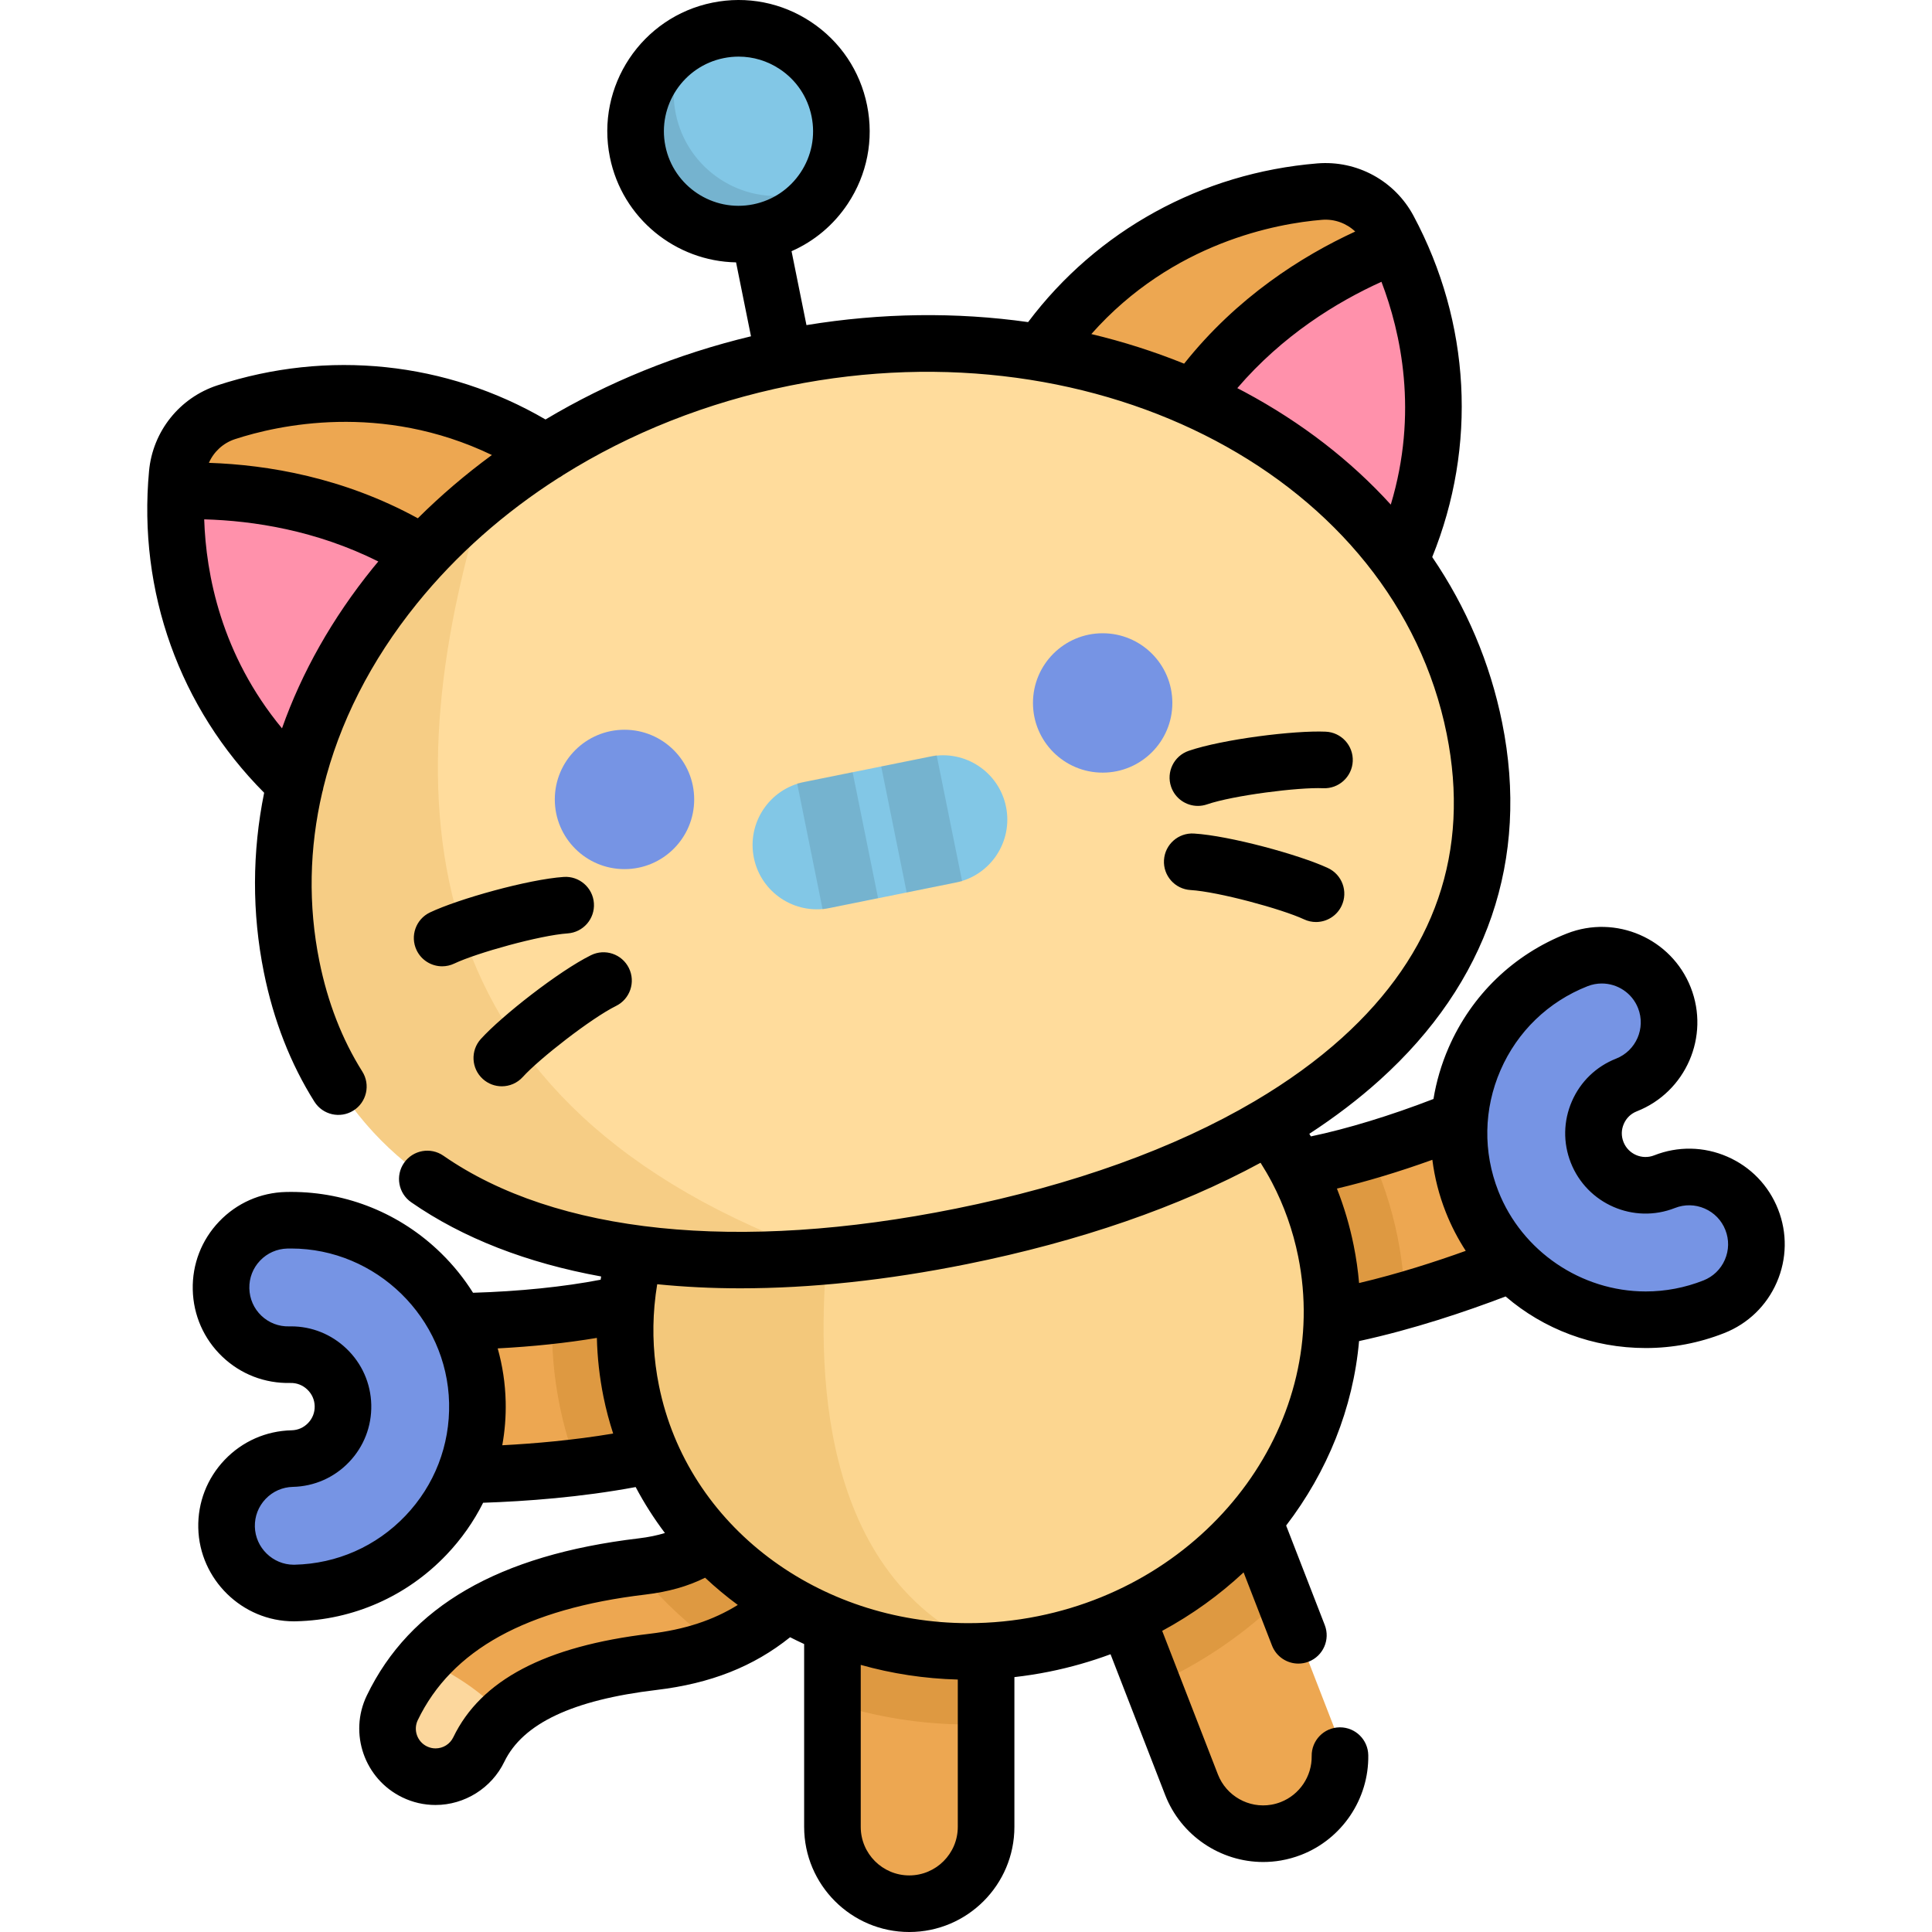 <?xml version="1.0" encoding="iso-8859-1"?>
<!-- Generator: Adobe Illustrator 19.0.0, SVG Export Plug-In . SVG Version: 6.00 Build 0)  -->
<svg version="1.1" id="Capa_1" xmlns="http://www.w3.org/2000/svg" xmlns:xlink="http://www.w3.org/1999/xlink" x="0px" y="0px"
	 viewBox="0 0 511.996 511.996" style="enable-background:new 0 0 511.996 511.996;" xml:space="preserve">
<circle style="fill:#82C7E6;" cx="195.705" cy="34.775" r="27.27"/>
<path style="opacity:0.1;enable-background:new    ;" d="M211.19,51.408c-14.76,2.978-29.141-6.573-32.119-21.334
	c-1.363-6.752-0.097-13.421,3.084-18.959c-9.915,5.676-15.561,17.239-13.177,29.052c2.978,14.761,17.359,24.312,32.119,21.333
	c8.008-1.616,14.477-6.592,18.25-13.16C216.872,49.758,214.137,50.813,211.19,51.408z"/>
<path style="fill:#EDA751;" d="M115.415,470.838c-1.855,0-3.739-0.407-5.522-1.268c-6.329-3.054-8.984-10.661-5.93-16.991
	c10.188-21.115,31.832-33.366,66.167-37.451c19.285-2.295,26.142-12.049,39.471-37.29c3.282-6.215,10.98-8.595,17.195-5.31
	c6.215,3.282,8.593,10.98,5.311,17.195c-14.862,28.143-26.995,46.873-58.97,50.678c-25.014,2.976-40.143,10.578-46.251,23.238
	C124.69,468.187,120.146,470.838,115.415,470.838z"/>
<path style="fill:#FCD79D;" d="M133.497,454.788c-6.029-6.891-14.412-11.811-21.118-14.88c-3.37,3.799-6.172,8.02-8.417,12.672
	c-3.054,6.33-0.399,13.937,5.93,16.991c1.783,0.86,3.666,1.268,5.522,1.268c4.731,0,9.276-2.651,11.47-7.198
	C128.472,460.349,130.676,457.403,133.497,454.788z"/>
<path style="opacity:0.2;fill:#A35F00;enable-background:new    ;" d="M232.107,389.723c3.282-6.215,0.904-13.913-5.311-17.195
	c-6.216-3.285-13.913-0.904-17.195,5.31c-13.329,25.241-20.186,34.996-39.471,37.29c-0.624,0.074-1.235,0.157-1.851,0.237
	c5.423,6.871,11.735,13.125,18.861,18.557c1.055,0.804,2.132,1.579,3.216,2.344C210.147,428.581,220.266,412.144,232.107,389.723z"
	/>
<g>
	<path style="fill:#EDA751;" d="M240.961,504.499c-11.245,0-20.361-9.116-20.361-20.361V416.27c0-11.245,9.116-20.361,20.361-20.361
		c11.245,0,20.361,9.116,20.361,20.361v67.869C261.322,495.385,252.207,504.499,240.961,504.499z"/>
	<path style="fill:#EDA751;" d="M338.184,485.655c-9.355,1.616-18.86-3.513-22.427-12.705L291.2,409.68
		c-4.069-10.483,1.131-22.28,11.614-26.349c10.483-4.067,22.28,1.131,26.348,11.614l24.557,63.271
		c4.069,10.483-1.131,22.28-11.614,26.348C340.812,485.066,339.499,485.427,338.184,485.655z"/>
	<path style="fill:#EDA751;" d="M332.255,351.31c-0.835,0-1.658-0.013-2.477-0.039c-11.239-0.364-20.056-9.771-19.691-21.01
		c0.364-11.239,9.796-20.039,21.009-19.691c12.872,0.42,37.079-5.975,60.279-15.906c10.339-4.425,22.306,0.368,26.731,10.707
		c4.425,10.338-0.369,22.305-10.706,26.73C396.67,336.693,360.287,351.31,332.255,351.31z"/>
</g>
<path style="opacity:0.2;fill:#A35F00;enable-background:new    ;" d="M370.342,327.71c-1.591-7.885-4.137-15.505-7.521-22.736
	c-12.804,3.756-24.203,5.842-31.726,5.597c-11.213-0.348-20.645,8.452-21.009,19.691c-0.365,11.239,8.451,20.646,19.691,21.01
	c0.819,0.026,1.642,0.039,2.478,0.039c12.686,0,27.077-2.996,40.031-6.699C372.116,339.011,371.483,333.363,370.342,327.71z"/>
<path style="fill:#EDA751;" d="M117.405,390.932c-0.556,0-1.069-0.002-1.538-0.005c-11.244-0.07-20.304-9.242-20.234-20.487
	c0.069-11.201,9.172-20.234,20.358-20.234c0.044,0,0.086,0,0.129,0c25.242,0.156,50.044-3.346,61.732-8.714
	c10.217-4.694,22.305-0.215,27.001,10.003c4.694,10.219,0.215,22.307-10.004,27.001C170.103,389.863,131.08,390.932,117.405,390.932
	z"/>
<path style="opacity:0.2;fill:#A35F00;enable-background:new    ;" d="M204.852,351.496c-4.696-10.219-16.784-14.698-27.001-10.004
	c-6.845,3.144-18.19,5.646-31.484,7.149c-0.292,7.924,0.35,15.919,1.954,23.867c1.128,5.592,2.75,11.047,4.793,16.33
	c14.247-1.717,29.682-4.806,41.734-10.342C205.067,373.803,209.546,361.714,204.852,351.496z"/>
<path style="fill:#7694E4;" d="M77.846,422.164c-9.648,0-17.578-7.706-17.803-17.403c-0.229-9.836,7.561-17.996,17.397-18.224
	c3.678-0.086,7.103-1.598,9.644-4.259c2.54-2.66,3.892-6.151,3.807-9.828c-0.176-7.592-6.53-13.631-14.088-13.449
	c-9.887,0.238-17.997-7.561-18.224-17.398c-0.229-9.836,7.561-17.996,17.397-18.224c0.388-0.009,0.778-0.013,1.162-0.013
	c26.716,0,48.751,21.411,49.373,48.257c0.306,13.192-4.543,25.715-13.656,35.26c-9.113,9.545-21.397,14.97-34.589,15.276
	C78.126,422.163,77.986,422.164,77.846,422.164z"/>
<g>
	<path style="opacity:0.2;fill:#A35F00;enable-background:new    ;" d="M329.162,394.946c-4.069-10.483-15.865-15.681-26.348-11.614
		c-10.483,4.069-15.683,15.865-11.614,26.349l14.328,36.915c13.123-5.849,24.776-13.912,34.529-23.578L329.162,394.946z"/>
	<path style="opacity:0.2;fill:#A35F00;enable-background:new    ;" d="M256.573,456.999c1.581,0,3.165-0.041,4.75-0.104v-40.624
		c0-11.245-9.116-20.361-20.361-20.361c-11.245,0-20.361,9.116-20.361,20.361v35.047
		C232.102,455.037,244.264,456.999,256.573,456.999z"/>
</g>
<ellipse transform="matrix(-0.198 -0.98 0.98 -0.198 -32.551 673.533)" style="fill:#FCD690;" cx="259.322" cy="350.086" rx="87.265" ry="93.905"/>
<path style="opacity:0.15;fill:#C17A00;enable-background:new    ;" d="M262.966,437.45c-47.639-19.13-46.023-78.366-43.877-104.562
	l-11.029-54.658c-30.708,19.595-47.967,54.843-40.782,90.453C175.954,411.683,217.278,440.376,262.966,437.45z"/>
<path style="fill:#EDA751;" d="M173.382,213.089c14.963-18.749,21.87-46.549-11.106-78.931
	C129.039,101.52,89.001,99.737,59.943,109.25c-7.164,2.345-12.279,8.754-12.977,16.26c-2.83,30.444,7.79,69.09,46.986,94.259
	C132.843,244.739,158.419,231.838,173.382,213.089z"/>
<path style="fill:#FF91AB;" d="M46.654,130.143c-1.374,29.649,10.063,65.715,47.298,89.625c33.709,21.645,57.407,14.83,72.87,0.422
	C138.055,140.231,80.617,129.078,46.654,130.143z"/>
<path style="fill:#EDA751;" d="M285.423,190.481c-21.063-11.48-38.21-34.427-20.371-77.062
	c17.98-42.972,54.194-60.141,84.667-62.641c7.513-0.616,14.713,3.308,18.267,9.956c14.414,26.965,19.611,66.704-6.76,105.104
	C335.064,203.935,306.487,201.961,285.423,190.481z"/>
<path style="fill:#FF91AB;" d="M370.071,64.884c12.764,26.797,16.207,64.475-8.844,100.953
	c-22.678,33.023-47.165,35.931-67.004,28.646C289.734,109.625,338.354,77.072,370.071,64.884z"/>
<path style="fill:#FFDC9C;" d="M390.728,192.974c14.459,71.657-49.374,117.201-135.929,134.666
	c-86.555,17.465-163.055,0.238-177.514-71.419c-14.46-71.658,43.986-143.906,130.54-161.371S376.268,121.317,390.728,192.974z"/>
<path style="opacity:0.15;fill:#C17A00;enable-background:new    ;" d="M128.186,131.768c-39.253,31.85-60.22,78.272-50.901,124.454
	c12.43,61.599,70.705,82.975,141.803,76.668C107.235,293.405,104.07,210.575,128.186,131.768z"/>
<path style="fill:#82C7E6;" d="M253.279,233.889l-33.435,6.746c-9.222,1.861-18.206-4.107-20.067-13.329l0,0
	c-1.861-9.222,4.107-18.206,13.329-20.067l33.435-6.746c9.222-1.861,18.206,4.107,20.067,13.329l0,0
	C268.468,223.044,262.501,232.028,253.279,233.889z"/>
<g style="opacity:0.1;">
	
		<rect x="227.313" y="210.808" transform="matrix(-0.198 -0.98 0.98 -0.198 78.688 501.01)" width="34.068" height="14.998"/>
	
		<rect x="205.036" y="215.297" transform="matrix(-0.198 -0.98 0.98 -0.198 47.603 484.548)" width="34.068" height="14.998"/>
</g>
<g>
	<circle style="fill:#7694E4;" cx="292.214" cy="186.287" r="18.468"/>
	<circle style="fill:#7694E4;" cx="165.496" cy="211.857" r="18.468"/>
	<path style="fill:#7694E4;" d="M436.131,349.746c-19.715,0-38.38-11.882-46.027-31.308c-4.835-12.279-4.597-25.705,0.667-37.806
		c5.265-12.101,14.927-21.427,27.206-26.26c9.16-3.603,19.5,0.897,23.104,10.052c3.604,9.155-0.897,19.499-10.052,23.103
		c-3.423,1.348-6.116,3.947-7.584,7.321c-1.468,3.373-1.534,7.116-0.187,10.538c2.783,7.066,10.791,10.554,17.86,7.771
		c9.153-3.605,19.498,0.895,23.103,10.051c3.605,9.156-0.896,19.499-10.051,23.104C448.248,348.641,442.14,349.746,436.131,349.746z
		"/>
</g>
<path d="M315.5,235.866c7.304,0.442,24.165,5.009,30.082,7.77c1.025,0.479,2.105,0.706,3.167,0.706c2.823,0,5.528-1.603,6.801-4.33
	c1.752-3.753,0.13-8.217-3.624-9.968c-7.525-3.513-26.103-8.582-35.52-9.151c-4.139-0.252-7.689,2.899-7.939,7.034
	C308.216,232.061,311.366,235.616,315.5,235.866z M317.446,213.572c0.808,0,1.629-0.131,2.434-0.408
	c6.923-2.375,24.253-4.575,30.773-4.278c4.115,0.182,7.645-3.01,7.836-7.148c0.19-4.138-3.011-7.646-7.148-7.837
	c-8.307-0.379-27.401,2.012-36.327,5.074c-3.918,1.344-6.005,5.61-4.66,9.528C311.42,211.616,314.331,213.572,317.446,213.572z
	 M127.425,275.343c-2.78,3.07-2.545,7.814,0.525,10.594c1.437,1.299,3.236,1.94,5.032,1.94c2.044,0,4.081-0.831,5.561-2.466
	c4.381-4.839,18.151-15.586,24.714-18.826c3.714-1.834,5.238-6.331,3.404-10.045c-1.834-3.714-6.329-5.238-10.045-3.405
	C148.155,257.312,132.998,269.188,127.425,275.343z M149.403,232.393c-9.414,0.638-27.953,5.842-35.453,9.41
	c-3.74,1.779-5.33,6.254-3.551,9.994c1.284,2.701,3.974,4.28,6.777,4.28c1.08,0,2.177-0.234,3.217-0.729
	c5.896-2.805,22.723-7.495,30.023-7.989c4.133-0.28,7.256-3.858,6.976-7.99C157.112,235.235,153.504,232.114,149.403,232.393z
	 M471.198,320.459c-2.478-6.292-7.257-11.243-13.457-13.94c-6.2-2.698-13.081-2.819-19.373-0.341
	c-3.219,1.266-6.865-0.321-8.132-3.538c-0.623-1.582-0.594-3.241,0.086-4.801c0.678-1.558,1.871-2.71,3.452-3.333
	c12.989-5.113,19.397-19.84,14.284-32.83c-5.113-12.984-19.84-19.391-32.829-14.283c-14.143,5.567-25.272,16.31-31.336,30.247
	c-1.919,4.411-3.254,8.974-4.012,13.6c-11.42,4.412-22.832,7.894-32.482,9.917c-0.14-0.229-0.28-0.459-0.422-0.687
	c6.844-4.461,13.092-9.223,18.688-14.272c28.517-25.725,39.725-58.473,32.413-94.707c-3.196-15.839-9.496-30.609-18.528-43.864
	c11.915-29.404,10.184-62.115-4.951-90.428c-4.973-9.303-14.967-14.753-25.494-13.896c-30.72,2.52-58.385,17.77-76.648,42.056
	c-19.036-2.69-38.868-2.46-58.737,0.798l-3.952-19.587c6.017-2.648,11.168-6.952,14.893-12.56c5.138-7.735,6.955-17.008,5.118-26.11
	l0,0c-1.836-9.103-7.107-16.946-14.843-22.083c-7.736-5.138-17.011-6.957-26.111-5.119c-18.791,3.791-30.993,22.164-27.201,40.954
	c3.282,16.267,17.492,27.589,33.44,27.879l3.954,19.592c-19.578,4.702-37.949,12.181-54.452,22.042
	C118.316,95.86,86.9,92.533,57.61,102.121c-10.026,3.282-17.136,12.19-18.111,22.694c-2.973,31.966,8.116,62.788,30.503,85.272
	c-3.185,15.722-3.264,31.779-0.068,47.617c2.562,12.698,7.065,24.222,13.386,34.252c2.21,3.505,6.841,4.556,10.344,2.347
	c3.505-2.208,4.556-6.839,2.348-10.344c-5.347-8.484-9.173-18.315-11.374-29.222c-2.998-14.856-2.684-29.973,0.759-44.753
	c0.136-0.418,0.238-0.844,0.298-1.275c4.181-17.035,12.533-33.601,24.813-48.779c10.42-12.882,23.099-24.072,37.471-33.253
	c0.428-0.214,0.835-0.47,1.219-0.766c17.833-11.178,38.214-19.29,60.106-23.708c0.003,0,0.005-0.001,0.008-0.001
	c0.003-0.001,0.005-0.001,0.008-0.002c82.36-16.611,160.441,24.771,174.06,92.257c6.294,31.192-3.045,58.31-27.758,80.603
	c-6.661,6.009-14.373,11.587-23.028,16.701c-0.063,0.037-0.127,0.072-0.189,0.111c-21.158,12.463-47.967,22.137-79.087,28.417
	c-57.77,11.657-106.002,6.684-135.8-14.006c-3.401-2.364-8.076-1.518-10.438,1.883c-2.363,3.403-1.52,8.076,1.883,10.438
	c13.732,9.535,30.744,16.112,50.343,19.673c-0.046,0.286-0.089,0.572-0.132,0.858c-9.693,1.88-21.572,3.097-33.814,3.458
	c-2.383-3.792-5.228-7.329-8.511-10.533c-10.703-10.442-24.806-16.193-39.71-16.193c-0.441,0-0.888,0.005-1.336,0.015
	c-6.76,0.157-13.055,2.937-17.724,7.828c-4.67,4.892-7.154,11.309-6.997,18.067c0.156,6.764,2.928,13.058,7.803,17.723
	c4.888,4.677,11.293,7.152,18.1,6.999c1.673-0.041,3.237,0.578,4.456,1.74c1.221,1.163,1.915,2.721,1.953,4.384
	c0.039,1.699-0.561,3.248-1.732,4.475c-1.175,1.23-2.694,1.901-4.394,1.941c-6.761,0.157-13.055,2.937-17.725,7.828
	c-4.669,4.892-7.154,11.308-6.997,18.068c0.315,13.635,11.666,24.729,25.301,24.729c0.201,0,0.4-0.002,0.596-0.007
	c15.193-0.352,29.343-6.6,39.84-17.595c3.974-4.163,7.241-8.818,9.751-13.82c11.305-0.381,25.959-1.455,40.424-4.16
	c2.26,4.281,4.86,8.345,7.752,12.18c-2.064,0.636-4.348,1.107-6.962,1.418c-37.083,4.412-60.645,18.032-72.036,41.639
	c-4.846,10.044-0.617,22.158,9.425,27.004c2.768,1.336,5.723,2.013,8.782,2.013c7.718,0,14.871-4.49,18.225-11.439
	c4.907-10.17,18.117-16.401,40.384-19.051c14.267-1.698,25.642-6.171,35.358-13.965c1.226,0.625,2.466,1.226,3.721,1.802v48.453
	c0,15.362,12.498,27.861,27.86,27.861s27.86-12.498,27.86-27.861v-39.689c3.074-0.35,6.161-0.826,9.254-1.45
	c5.614-1.133,11.029-2.688,16.223-4.61l14.467,37.272c4.201,10.828,14.683,17.786,25.991,17.786c1.558,0,3.131-0.132,4.705-0.404
	c1.82-0.315,3.622-0.815,5.358-1.489c10.817-4.198,17.964-14.813,17.781-26.412c-0.065-4.102-3.409-7.382-7.497-7.382
	c-0.039,0-0.08,0-0.12,0.001c-4.142,0.065-7.446,3.475-7.381,7.617c0.084,5.354-3.216,10.254-8.209,12.192
	c-0.809,0.314-1.646,0.546-2.487,0.692c-5.995,1.038-11.951-2.34-14.157-8.028l-14.764-38.038
	c7.944-4.296,15.182-9.526,21.575-15.497l7.523,19.382c1.153,2.97,3.989,4.788,6.994,4.788c0.902,0,1.82-0.164,2.712-0.51
	c3.861-1.498,5.776-5.844,4.278-9.705l-10.235-26.371c10.906-14.229,17.765-31.109,19.323-48.883
	c14.363-3.112,28.27-7.796,38.837-11.827c10.081,8.664,23.121,13.67,37.141,13.67c7.124,0,14.117-1.331,20.784-3.957
	c6.292-2.477,11.243-7.255,13.941-13.456C473.553,333.632,473.675,326.752,471.198,320.459z M98.844,150.497
	c-10.793,13.341-18.868,27.681-24.112,42.52c-16.169-19.558-20.144-40.914-20.618-55.386c13.079,0.363,29.649,2.923,46.14,11.164
	C99.784,149.361,99.308,149.924,98.844,150.497z M110.731,137.349c-19.714-10.791-39.696-14.165-55.372-14.693
	c1.288-2.931,3.767-5.248,6.917-6.28c11.254-3.683,38.746-9.883,68.081,4.205C123.362,125.711,116.801,131.313,110.731,137.349z
	 M199.613,54.15c-10.679,2.154-21.128-4.781-23.284-15.465c-2.155-10.683,4.782-21.128,15.465-23.284
	c1.316-0.266,2.638-0.397,3.95-0.397c3.85,0,7.615,1.129,10.896,3.307c4.397,2.921,7.395,7.379,8.438,12.554l0,0
	c1.044,5.175,0.011,10.447-2.91,14.845C209.247,50.109,204.788,53.106,199.613,54.15z M313.803,96.374
	c-7.936-3.21-16.156-5.83-24.592-7.845c21.579-24.363,49.324-29.309,61.123-30.276c3.299-0.271,6.486,0.904,8.811,3.107
	C344.902,67.926,327.789,78.784,313.803,96.374z M368.571,133.726c-10.587-11.645-23.592-21.731-38.714-29.844
	c-0.649-0.348-1.307-0.683-1.961-1.022c12.005-13.992,26.282-22.778,38.201-28.184C371.272,88.2,375.89,109.428,368.571,133.726z
	 M107.431,401.705c-7.729,8.096-18.149,12.697-29.345,12.956l-0.241,0.003c-5.554,0-10.176-4.52-10.305-10.077
	c-0.064-2.754,0.948-5.369,2.851-7.362c1.903-1.993,4.468-3.126,7.223-3.19c5.68-0.132,10.969-2.468,14.894-6.578
	c3.923-4.109,6.011-9.5,5.88-15.181c-0.132-5.673-2.475-10.963-6.599-14.895c-3.993-3.806-9.176-5.884-14.646-5.884
	c-0.173,0-0.348,0.002-0.521,0.006c-2.754,0.075-5.384-0.942-7.368-2.841c-1.984-1.899-3.113-4.467-3.177-7.233
	c-0.064-2.754,0.948-5.369,2.851-7.362c1.902-1.993,4.468-3.125,7.218-3.19c0.331-0.007,0.664-0.011,0.992-0.011
	c22.567,0,41.354,18.362,41.876,40.932C119.272,382.989,115.159,393.609,107.431,401.705z M133.107,383.005
	c0.681-3.77,0.992-7.636,0.901-11.554c-0.112-4.835-0.835-9.566-2.113-14.114c9.318-0.487,18.323-1.44,26.283-2.783
	c0.122,5.212,0.699,10.424,1.747,15.613c0.672,3.33,1.545,6.571,2.567,9.737C151.957,381.678,141.46,382.568,133.107,383.005z
	 M172.252,432.953c-27.762,3.303-44.81,12.274-52.121,27.427c-0.88,1.824-2.687,2.958-4.715,2.958c-0.783,0-1.544-0.176-2.262-0.523
	c-2.595-1.252-3.688-4.382-2.435-6.977c8.986-18.624,28.71-29.504,60.298-33.263c6.127-0.729,11.283-2.189,15.84-4.469
	c2.739,2.568,5.633,4.977,8.667,7.217C188.988,429.39,181.403,431.864,172.252,432.953z M253.822,484.14
	c0,7.091-5.77,12.861-12.86,12.861c-7.09,0-12.86-5.769-12.86-12.861v-42.932c8.232,2.321,16.867,3.651,25.721,3.887v39.045H253.822
	z M275.109,428.296c-6.215,1.254-12.394,1.856-18.469,1.855c-39.582-0.003-74.469-25.575-82.012-62.951
	c-1.415-7.015-1.809-14.081-1.193-21.118c0.01-0.098,0.023-0.195,0.029-0.294c0.167-1.821,0.397-3.64,0.7-5.455
	c7.075,0.705,14.413,1.081,22.021,1.081c18.642-0.001,38.809-2.127,60.097-6.422c29.901-6.033,56.18-15.147,77.775-26.85
	c1.041,1.651,2.033,3.325,2.935,5.041c0.024,0.043,0.047,0.086,0.072,0.128c3.236,6.183,5.573,12.775,6.971,19.707
	C352.735,376.131,321.814,418.872,275.109,428.296z M360.167,340.016c-0.286-3.313-0.757-6.638-1.429-9.966
	c-1.047-5.189-2.535-10.216-4.443-15.067c7.852-1.848,16.517-4.46,25.292-7.624c0.59,4.681,1.765,9.32,3.539,13.825
	c1.441,3.662,3.23,7.102,5.309,10.301C380.568,334.32,370.556,337.568,360.167,340.016z M457.101,333.848
	c-1.1,2.526-3.117,4.474-5.682,5.483c-4.91,1.934-10.055,2.914-15.289,2.914c-17.104,0-32.797-10.672-39.049-26.556
	c-4.101-10.415-3.9-21.803,0.565-32.066c4.466-10.264,12.661-18.174,23.074-22.273c1.237-0.486,2.512-0.717,3.767-0.717
	c4.118,0,8.017,2.48,9.613,6.535c2.083,5.293-0.528,11.295-5.822,13.378c-5.287,2.082-9.447,6.098-11.711,11.305
	c-2.269,5.209-2.372,10.99-0.29,16.281c4.299,10.914,16.67,16.298,27.586,12c2.564-1.01,5.367-0.96,7.893,0.139
	c2.526,1.099,4.475,3.117,5.484,5.681C458.249,328.518,458.201,331.321,457.101,333.848z"/>
<g>
</g>
<g>
</g>
<g>
</g>
<g>
</g>
<g>
</g>
<g>
</g>
<g>
</g>
<g>
</g>
<g>
</g>
<g>
</g>
<g>
</g>
<g>
</g>
<g>
</g>
<g>
</g>
<g>
</g>
</svg>
